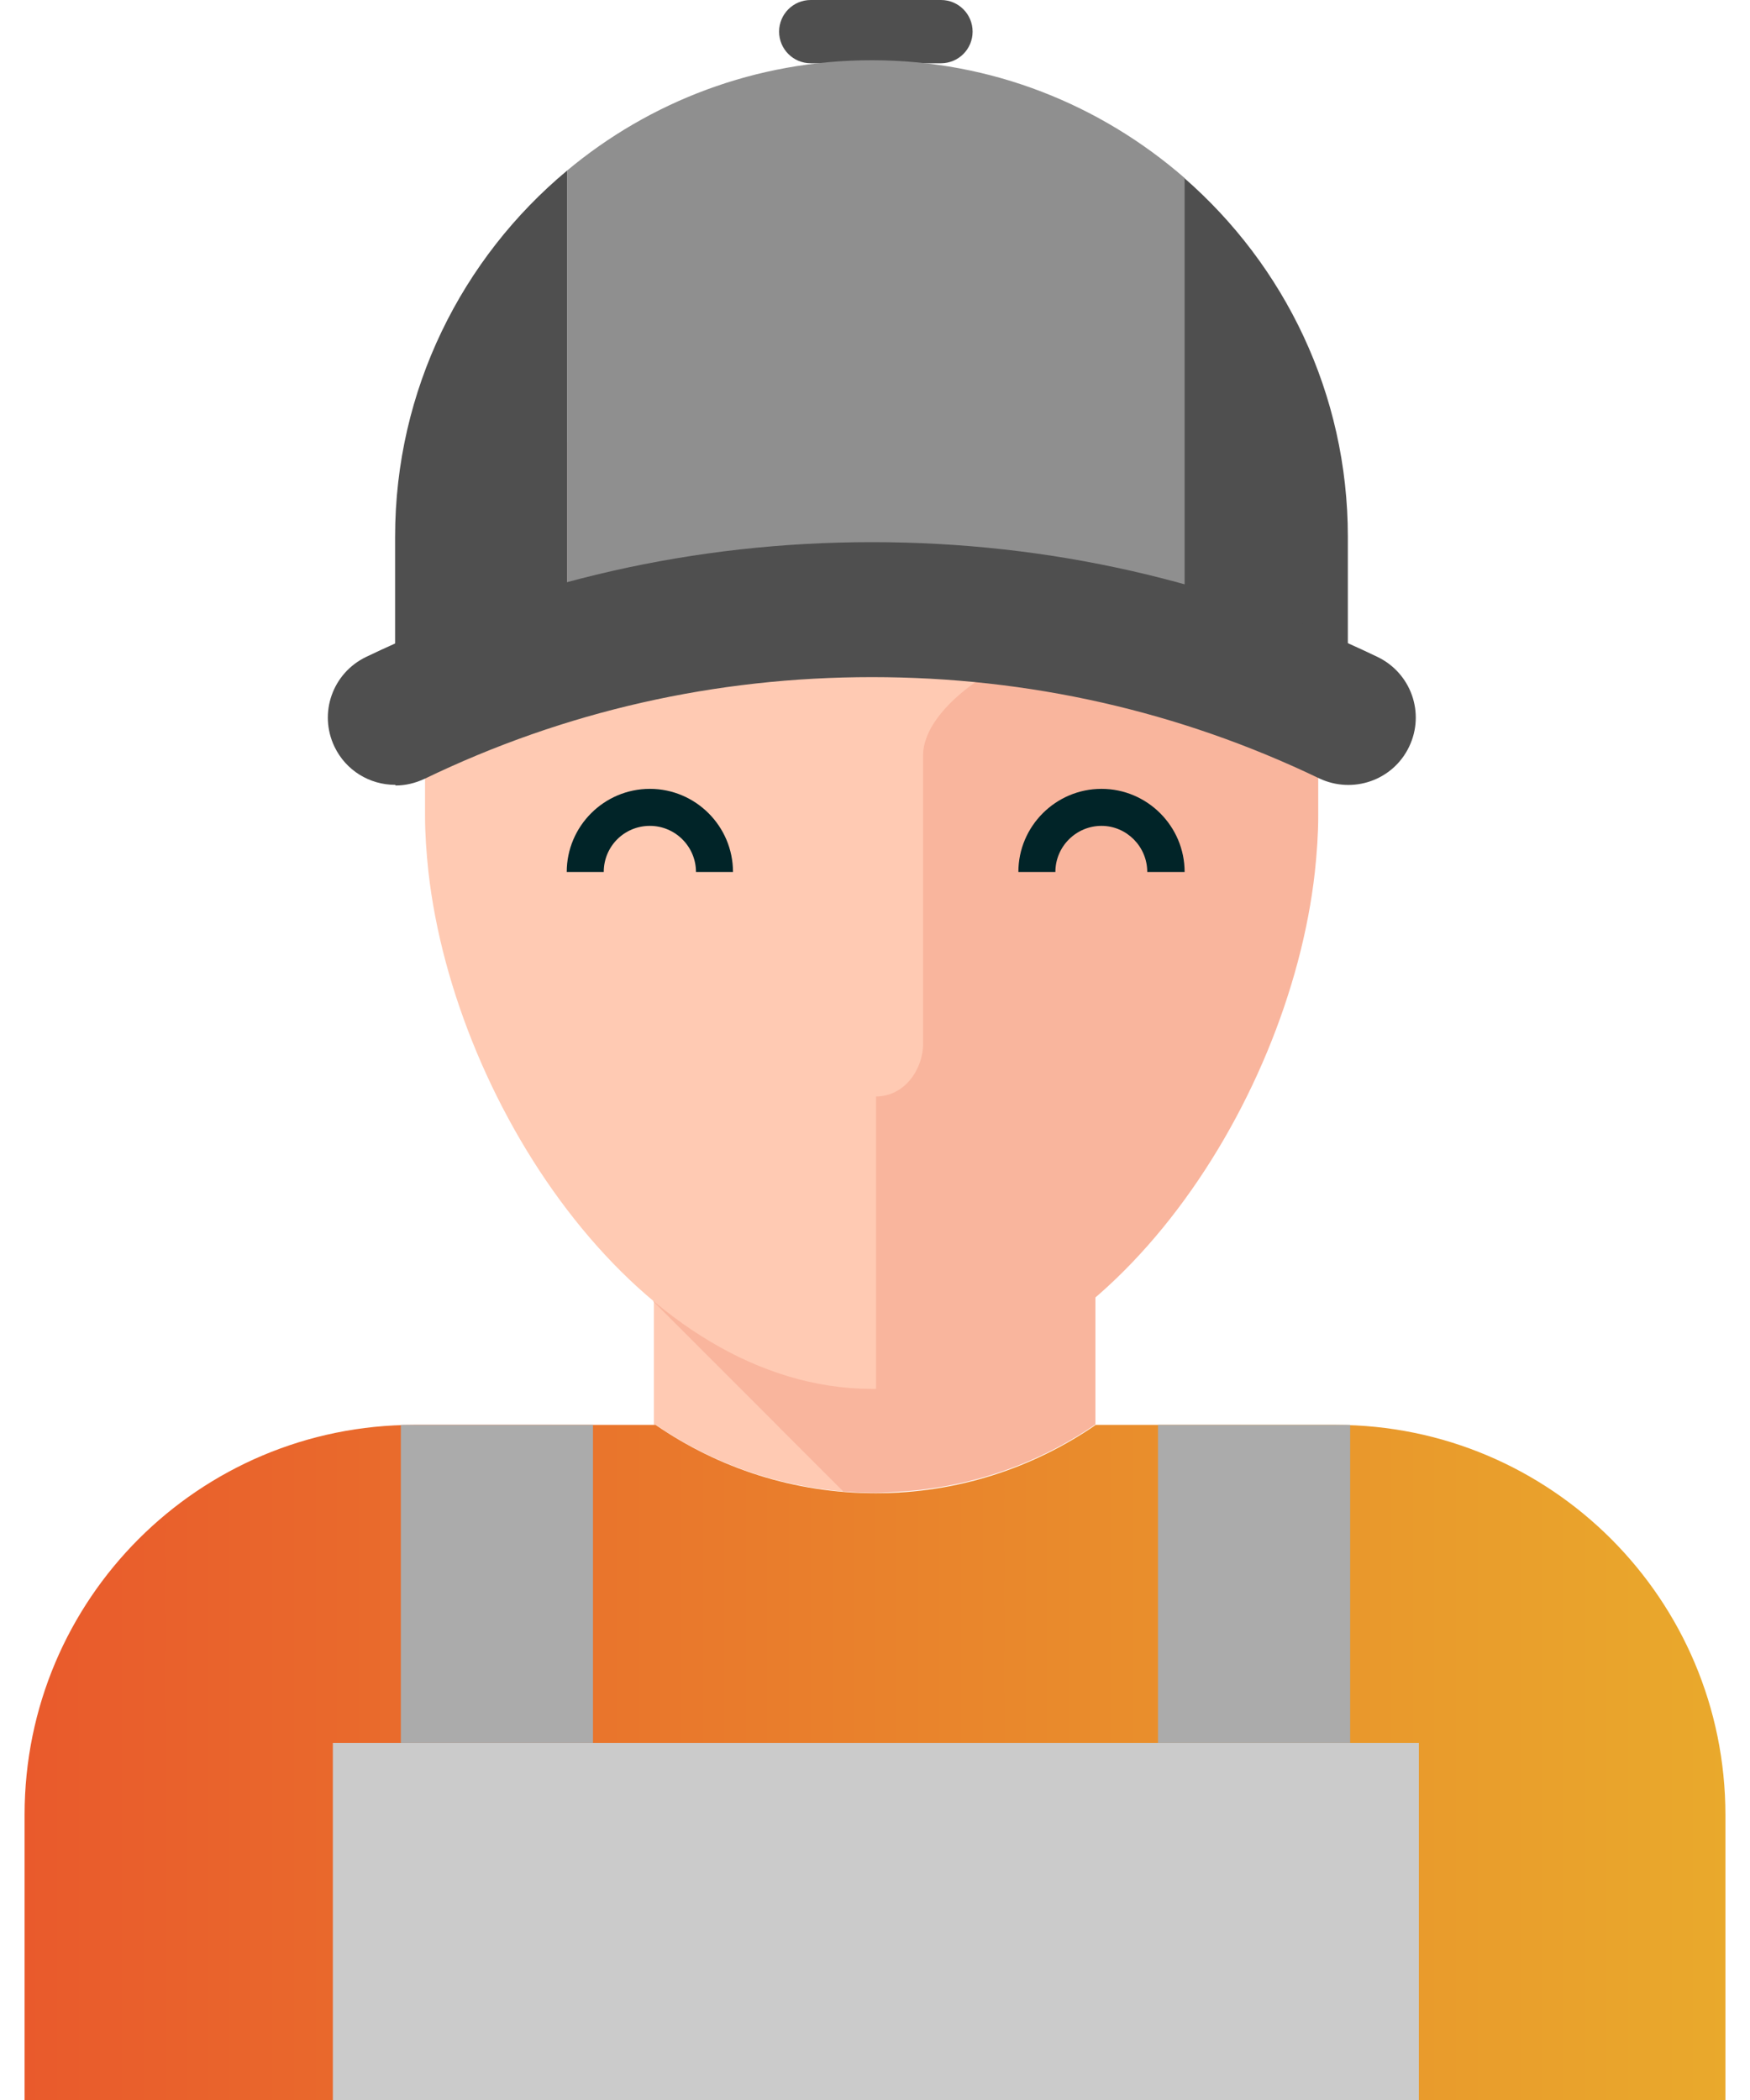 <svg width="40" height="48" viewBox="0 0 40 48" fill="none" xmlns="http://www.w3.org/2000/svg">
<g id="Group">
<g id="Group_2">
<g id="Group_3">
<path id="Vector" d="M17.762 32.569L14.946 29.754V32.569H14.992C16.231 33.423 17.7 33.962 19.292 34.092L17.769 32.569H17.762Z" fill="#FFCAB3"/>
<path id="Vector_2" d="M14.938 27.9V29.754L17.754 32.569L19.277 34.092C19.515 34.108 19.761 34.123 20.008 34.123C20.169 34.123 20.323 34.108 20.477 34.1C22.161 34.015 23.715 33.462 25.023 32.569H25.038V27.892H14.923L14.938 27.9Z" fill="#F9B59D"/>
<g id="Group_4">
<path id="Vector_3" d="M24.762 13.931C22.808 13.931 20.477 15.646 19.308 17.031L20.015 31.754C25.192 31.708 29.454 25.331 30.054 19.931C30.1 19.5 30.131 19.069 30.131 18.654V16.431C29.592 15.031 26.238 13.923 24.754 13.923L24.762 13.931Z" fill="#F9B59D"/>
<path id="Vector_4" d="M28.023 8.877C23.438 12.062 17.869 10.092 11.861 10.092C11.162 10.092 10.477 11.362 9.8 11.308C9.746 11.715 9.715 14.654 9.715 15.077V18.646C9.715 19.062 9.746 19.492 9.792 19.923C10.4 25.346 14.708 31.746 19.931 31.746C19.962 31.746 19.992 31.746 20.023 31.746V25.062C20.677 25.062 21.1 24.439 21.1 23.854V17.262C21.1 16.046 23.4 14.562 25.4 14.562C28.754 14.562 30.138 16.423 30.138 16.423V15.069C30.138 12.731 29.346 10.585 28.023 8.862V8.877Z" fill="#FFCAB3"/>
</g>
<path id="Vector_5" d="M30.531 32.569H25.046C23.615 33.554 21.885 34.131 20.015 34.131C18.146 34.131 16.415 33.554 14.985 32.569H9.469C4.546 32.569 0.562 36.554 0.562 41.477V48H39.438V41.485C39.438 36.562 35.454 32.569 30.531 32.569Z" fill="url(#paint0_linear_2816_3895)"/>
</g>
<path id="Vector_6" d="M16.754 19.931H15.908C15.908 19.354 15.438 18.877 14.854 18.877C14.269 18.877 13.8 19.346 13.8 19.931H12.954C12.954 18.885 13.807 18.031 14.854 18.031C15.9 18.031 16.754 18.885 16.754 19.931Z" fill="#012428"/>
<path id="Vector_7" d="M27.069 19.931H26.223C26.223 19.354 25.754 18.877 25.177 18.877C24.6 18.877 24.123 19.346 24.123 19.931H23.277C23.277 18.885 24.131 18.031 25.177 18.031C26.223 18.031 27.077 18.885 27.077 19.931H27.069Z" fill="#012428"/>
</g>
<path id="Vector_8" d="M32.431 39.839H7.608V48H32.431V39.839Z" fill="#CBCBCB"/>
<path id="Vector_9" d="M13.554 32.569H9.162V39.839H13.554V32.569Z" fill="#ABABAB"/>
<path id="Vector_10" d="M30.861 32.569H26.469V39.839H30.861V32.569Z" fill="#ABABAB"/>
<path id="Vector_11" d="M22.231 0.723C22.231 1.123 21.908 1.446 21.508 1.446H18.531C18.131 1.446 17.808 1.123 17.808 0.723C17.808 0.323 18.131 0 18.531 0H21.508C21.908 0 22.231 0.323 22.231 0.723Z" fill="#4F4F4F"/>
<g id="Group_5">
<path id="Vector_12" d="M27.069 4.069V15.385H30.808V12.269C30.808 8.992 29.354 6.062 27.069 4.069Z" fill="#4F4F4F"/>
<path id="Vector_13" d="M9.031 12.269V15.385H12.961V3.9C10.562 5.9 9.031 8.908 9.031 12.269Z" fill="#4F4F4F"/>
<path id="Vector_14" d="M19.923 1.377C17.277 1.377 14.846 2.323 12.961 3.9V15.385H27.077V4.069C25.161 2.4 22.669 1.377 19.931 1.377H19.923Z" fill="#8F8F8F"/>
</g>
<path id="Vector_15" d="M9.031 17.939C8.454 17.939 7.908 17.615 7.646 17.069C7.277 16.3 7.6 15.385 8.369 15.015C11.992 13.277 15.877 12.392 19.931 12.392C23.985 12.392 27.869 13.277 31.485 15.015C32.254 15.385 32.577 16.3 32.208 17.069C31.839 17.838 30.923 18.154 30.154 17.792C26.954 16.254 23.508 15.477 19.931 15.477C16.354 15.477 12.908 16.254 9.708 17.8C9.493 17.9 9.269 17.954 9.046 17.954L9.031 17.939Z" fill="#4F4F4F"/>
</g>
<defs>
<linearGradient id="paint0_linear_2816_3895" x1="0.562" y1="40.285" x2="39.438" y2="40.285" gradientUnits="userSpaceOnUse">
<stop stop-color="#E95A2C"/>
<stop offset="1" stop-color="#E9A92C"/>
</linearGradient>
</defs>
</svg>
